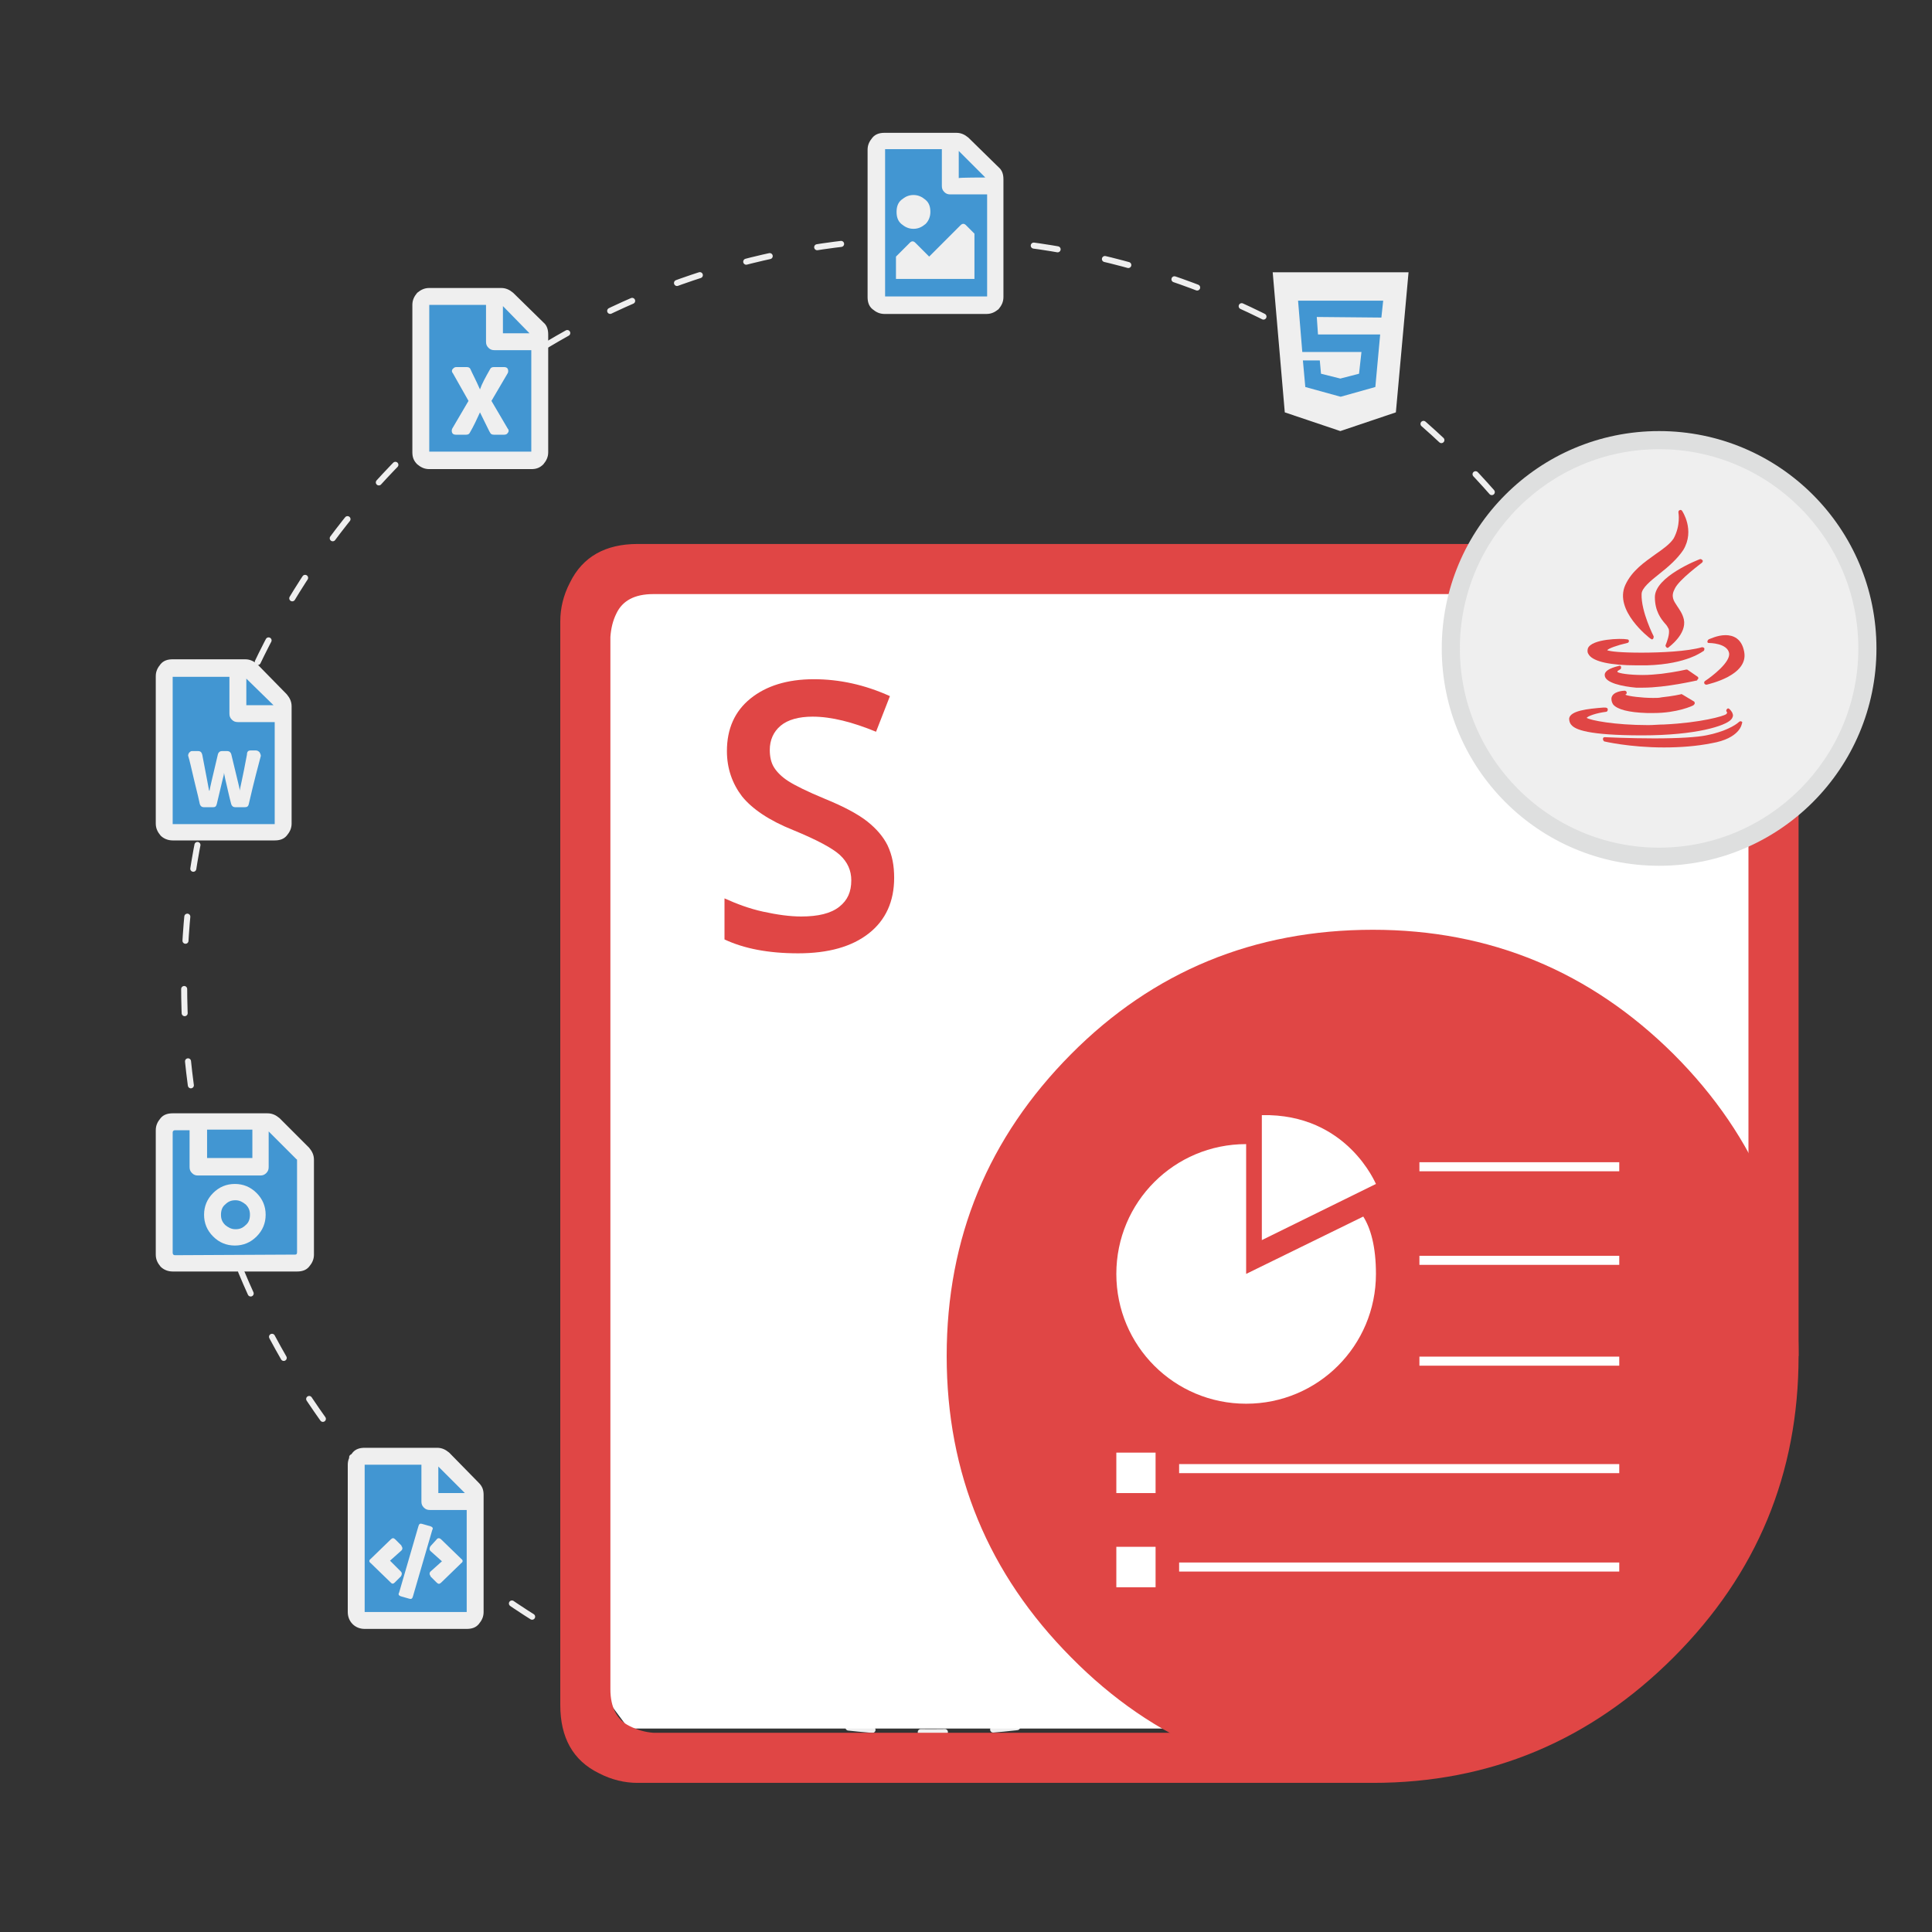 <?xml version="1.0" encoding="utf-8"?>
<!-- Generator: Adobe Illustrator 25.2.0, SVG Export Plug-In . SVG Version: 6.00 Build 0)  -->
<svg version="1.1" id="Layer_1" xmlns="http://www.w3.org/2000/svg" xmlns:xlink="http://www.w3.org/1999/xlink" x="0px" y="0px"
	 viewBox="0 0 320 320" style="enable-background:new 0 0 320 320;" xml:space="preserve">
<rect x="0" y="0" width="320" height="320" fill="#333333" stroke="none"/>
<style type="text/css">
	.st0{fill:none;stroke:#EFEFEF;stroke-linecap:round;stroke-linejoin:round;stroke-miterlimit:10;stroke-dasharray:4,8;}
	.st1{fill:#FFFFFF;}
	.st2{fill-rule:evenodd;clip-rule:evenodd;fill:#E04645;}
	.st3{fill:#E04645;}
	.st4{fill:#EFEFEF;}
	.st5{fill:#DEDFDF;}
	.st6{fill:#4296D2;}
</style>
<circle class="st0" cx="154.2" cy="163.2" r="123.7"/>
<g id="NET_1_">
	<polygon class="st1" points="290.2,100.5 283.5,96.2 106.5,96.2 99.8,102.9 99.8,280.5 104.1,286.3 236.4,286.3 290.2,217.9 	"/>
	<path class="st2" d="M156.8,224.6c0-19.6,6.9-36.2,20.6-50c13.6-13.7,30.3-20.6,50-20.6c19.4,0,36,6.9,49.8,20.6
		c13.8,13.8,20.7,30.4,20.7,50c0,19.5-6.9,36.1-20.7,49.9c-13.8,13.8-30.4,20.8-49.8,20.8c-19.7,0-36.3-6.9-50-20.8
		C163.7,260.7,156.8,244.1,156.8,224.6"/>
	<path class="st2" d="M297.9,224.6h-8.3V105.5c0-3-1.1-5.1-3.3-6.1c-0.8-0.4-1.6-0.7-2.6-0.9l-1.2-0.1H108.2c-3.1,0-5.1,1.1-6.1,3.2
		c-0.6,1.2-0.9,2.5-1,3.9v174.3c0,3,1.1,5.1,3.2,6.1c1.2,0.6,2.5,1,3.9,1.1h115.6l3.6,8.3H105.6c-2.1,0-4.3-0.5-6.4-1.6
		c-4.3-2.1-6.4-5.9-6.4-11.3V102.9c0-2.1,0.5-4.3,1.6-6.4c2.1-4.3,5.9-6.4,11.2-6.4h179.5l2,0.2c1.6,0.2,3.1,0.7,4.4,1.4
		c4.3,2.1,6.4,5.9,6.4,11.2V224.6z"/>
	<g>
		<path class="st3" d="M148.1,145.4c0,3.9-1.4,7-4.2,9.2c-2.8,2.2-6.7,3.3-11.7,3.3c-5,0-9-0.8-12.2-2.3v-6.8c2,0.9,4.1,1.7,6.4,2.2
			c2.3,0.5,4.4,0.8,6.3,0.8c2.8,0,4.9-0.5,6.3-1.6s2-2.5,2-4.4c0-1.6-0.6-3-1.9-4.2c-1.2-1.1-3.8-2.5-7.7-4.1
			c-4-1.6-6.8-3.5-8.5-5.6c-1.6-2.1-2.5-4.6-2.5-7.5c0-3.7,1.3-6.6,3.9-8.7c2.6-2.1,6.1-3.2,10.5-3.2c4.2,0,8.4,0.9,12.6,2.8
			l-2.3,5.9c-3.9-1.6-7.4-2.5-10.5-2.5c-2.3,0-4.1,0.5-5.3,1.5c-1.2,1-1.8,2.4-1.8,4c0,1.1,0.2,2.1,0.7,2.9c0.5,0.8,1.3,1.6,2.4,2.3
			c1.1,0.7,3.1,1.7,6,2.9c3.2,1.3,5.6,2.6,7.1,3.8c1.5,1.2,2.6,2.5,3.3,3.9C147.8,141.7,148.1,143.4,148.1,145.4z"/>
	</g>
	<g id="Symbol">
		<path class="st1" d="M227.9,211c0,11.9-9.6,21.5-21.5,21.5s-21.5-9.6-21.5-21.5c0-11.9,9.6-21.5,21.5-21.5c0.9,0,0,0,0,0V211
			c0,0,0,0,19.4-9.5C227,203.4,227.9,206.4,227.9,211z"/>
		<path class="st1" d="M209,184.7v20.7l18.9-9.3C227.9,196.2,223.2,184.4,209,184.7z"/>
		<rect x="235.1" y="192.5" class="st1" width="33.1" height="1.5"/>
		<rect x="235.1" y="208" class="st1" width="33.1" height="1.5"/>
		<rect x="235.1" y="224.7" class="st1" width="33.1" height="1.5"/>
		<rect x="195.3" y="242.5" class="st1" width="72.9" height="1.5"/>
		<rect x="195.3" y="258.8" class="st1" width="72.9" height="1.5"/>
		<rect x="184.9" y="240.6" class="st1" width="6.5" height="6.7"/>
		<rect x="184.9" y="256.2" class="st1" width="6.5" height="6.7"/>
	</g>
</g>
<g>
	<path class="st4" d="M274.8,142c-19,0-34.5-15.5-34.5-34.5s15.5-34.5,34.5-34.5s34.5,15.5,34.5,34.5S293.9,142,274.8,142z"/>
	<path class="st5" d="M274.8,74.4c18.2,0,33,14.8,33,33s-14.8,33-33,33s-33-14.8-33-33S256.6,74.4,274.8,74.4 M274.8,71.4
		c-19.9,0-36,16.1-36,36s16.1,36,36,36s36-16.1,36-36S294.7,71.4,274.8,71.4L274.8,71.4z"/>
</g>
<g>
	<g>
		<polygon class="st6" points="212.9,47.1 231.2,48.2 229.8,65.2 222.6,70.2 215.4,66.7 		"/>
		<polygon class="st6" points="159.3,50.4 163.4,50.4 164.8,47.1 165.4,27.7 158.8,23.9 146.3,23.9 145.3,38.1 145.8,50 		"/>
		<polygon class="st6" points="89,54.9 82.1,48.7 70.4,49.1 69.9,74.9 70.7,75.8 89,75.8 		"/>
		<polygon class="st6" points="46.5,116.5 40.3,110.3 28.1,110.3 28.1,137.2 46.5,137.6 		"/>
		<polygon class="st6" points="51,191.1 44.9,185.6 28.7,185.3 27.2,187.1 27.2,208.7 50.5,209.1 		"/>
		<polygon class="st6" points="78.8,247.1 72.8,241.1 58.4,240.7 59,268 77.7,268 		"/>
	</g>
	<g>
		<g>
			<path class="st4" d="M210.8,45.1h22.5l-2.1,23.2l-9.2,3.1l-9.2-3.1L210.8,45.1z M228.8,52.6l0.3-2.8H215l0.7,8.5h9.8l-0.4,3.6
				l-3.1,0.8l-3.2-0.8l-0.2-2.2h-2.8l0.4,4.4l5.8,1.6h0.1l5.7-1.6l0.8-8.7h-10.3l-0.2-2.9L228.8,52.6L228.8,52.6z"/>
		</g>
		<g>
			<path class="st4" d="M165.4,27.7c0.6,0.5,0.8,1.2,0.8,2v19.5c0,0.8-0.3,1.4-0.8,2c-0.6,0.5-1.2,0.8-2,0.8h-16.9
				c-0.8,0-1.4-0.3-2-0.8c-0.6-0.5-0.8-1.2-0.8-2V24.8c0-0.8,0.3-1.4,0.8-2s1.2-0.8,2-0.8h11.9c0.8,0,1.4,0.3,2,0.8L165.4,27.7z
				 M146.6,49.1h16.9V32.2h-6.1c-0.4,0-0.7-0.1-1-0.4c-0.3-0.3-0.4-0.6-0.4-1v-6.1h-9.4L146.6,49.1
				C146.6,49.1,146.6,49.1,146.6,49.1z M149.3,33.1c0.6-0.5,1.2-0.8,2-0.8s1.4,0.3,2,0.8s0.8,1.2,0.8,2c0,0.8-0.3,1.5-0.8,2
				c-0.6,0.5-1.2,0.8-2,0.8s-1.4-0.3-2-0.8c-0.6-0.5-0.8-1.2-0.8-2S148.7,33.6,149.3,33.1z M148.4,46.3v-3.8l2.3-2.3
				c0.3-0.3,0.6-0.3,0.9,0l2.3,2.3l5.2-5.2c0.3-0.3,0.6-0.3,0.9,0l1.4,1.4v7.5H148.4z M163.2,29.4l-4.4-4.4v4.5
				C158.8,29.4,163.2,29.4,163.2,29.4z"/>
		</g>
		<g>
			<path class="st4" d="M90,53.4c0.6,0.5,0.8,1.2,0.8,2v19.5c0,0.8-0.3,1.4-0.8,2c-0.6,0.6-1.2,0.8-2,0.8H71.1c-0.8,0-1.4-0.3-2-0.8
				c-0.6-0.6-0.8-1.2-0.8-2V50.5c0-0.8,0.3-1.4,0.8-2c0.6-0.5,1.2-0.8,2-0.8H83c0.8,0,1.4,0.3,2,0.8L90,53.4z M71.1,74.8H88V58h-6.1
				c-0.4,0-0.7-0.1-1-0.4c-0.3-0.3-0.4-0.6-0.4-1v-6.1h-9.4V74.8z M83.5,60.8c0.3,0,0.5,0.1,0.6,0.3s0.1,0.5,0,0.7
				c-1.4,2.4-2.3,3.9-2.7,4.6l2.7,4.6c0.2,0.2,0.2,0.5,0,0.7C84,71.9,83.8,72,83.5,72h-1.7c-0.3,0-0.5-0.1-0.6-0.3
				c-0.1-0.1-0.6-1.2-1.7-3.4c-0.5,1.1-1,2.2-1.7,3.4c-0.1,0.2-0.3,0.3-0.6,0.3h-1.7c-0.3,0-0.5-0.1-0.6-0.3c-0.1-0.2-0.1-0.5,0-0.7
				l2.7-4.6L75,61.8c-0.2-0.2-0.2-0.5,0-0.7s0.3-0.3,0.6-0.3h1.7c0.3,0,0.5,0.1,0.6,0.3c0.3,0.7,0.9,1.8,1.6,3.4
				c0.3-0.9,0.9-2,1.7-3.4c0.1-0.2,0.3-0.3,0.6-0.3C81.8,60.8,83.5,60.8,83.5,60.8z M87.7,55.2l-4.4-4.5v4.5H87.7z"/>
		</g>
		<g>
			<path class="st4" d="M47.5,115c0.5,0.6,0.8,1.2,0.8,2v19.4c0,0.8-0.3,1.4-0.8,2s-1.2,0.8-2,0.8H28.6c-0.8,0-1.5-0.3-2-0.8
				c-0.5-0.6-0.8-1.2-0.8-2v-24.4c0-0.8,0.3-1.4,0.8-2c0.5-0.6,1.2-0.8,2-0.8h12c0.8,0,1.4,0.3,2,0.8L47.5,115z M28.6,136.5h16.9
				v-16.9h-6.1c-0.4,0-0.7-0.1-1-0.4c-0.3-0.3-0.4-0.6-0.4-1v-6.1h-9.4C28.6,112.1,28.6,136.5,28.6,136.5z M41.5,124.3h0.9
				c0.2,0,0.4,0.1,0.6,0.3c0.1,0.2,0.2,0.4,0.2,0.6c-0.4,1.5-1.1,4.1-2,8c-0.1,0.4-0.3,0.5-0.7,0.5H39c-0.4,0-0.6-0.2-0.7-0.5
				c-0.3-1.1-0.6-2.5-1-4.2l-0.2-1c0,0.3-0.1,0.6-0.2,1l-1,4.2c-0.1,0.4-0.3,0.5-0.6,0.5h-1.5c-0.4,0-0.6-0.2-0.7-0.5
				c-0.1-0.5-0.4-1.8-0.9-3.8c-0.5-2.1-0.8-3.5-1-4.1c-0.1-0.2,0-0.4,0.1-0.6c0.2-0.2,0.3-0.3,0.5-0.3h1c0.4,0,0.6,0.2,0.7,0.6
				c0.7,3.7,1.1,5.7,1.1,5.8c0,0,0,0.1,0.1,0.2c0-0.2,0.5-2.3,1.4-6.1c0.1-0.3,0.3-0.5,0.7-0.5h0.8c0.4,0,0.6,0.2,0.7,0.5
				c0.9,3.8,1.4,5.7,1.4,5.9c0,0,0,0.1,0,0.2c0-0.2,0.5-2.2,1.2-6C40.9,124.5,41.1,124.3,41.5,124.3z M45.3,116.8l-4.5-4.4v4.4H45.3
				z"/>
		</g>
		<g>
			<path class="st4" d="M51.2,190.1c0.5,0.6,0.8,1.2,0.8,2v15.7c0,0.8-0.3,1.4-0.8,2c-0.5,0.6-1.2,0.8-2,0.8H28.6
				c-0.8,0-1.5-0.3-2-0.8c-0.5-0.6-0.8-1.2-0.8-2v-20.6c0-0.8,0.3-1.4,0.8-2s1.2-0.8,2-0.8h15.7c0.8,0,1.4,0.3,2,0.8L51.2,190.1z
				 M48.9,207.8c0.2,0,0.3-0.1,0.3-0.4v-15.2c0-0.1,0-0.2-0.1-0.2l-4.6-4.6v5.9c0,0.4-0.1,0.7-0.4,1c-0.3,0.3-0.6,0.4-1,0.4H32.8
				c-0.4,0-0.7-0.1-1-0.4c-0.3-0.3-0.4-0.6-0.4-1v-6.1H29c-0.2,0-0.4,0.1-0.4,0.4v19.9c0,0.2,0.1,0.4,0.4,0.4L48.9,207.8L48.9,207.8
				z M35.3,197.6c1-1,2.2-1.5,3.6-1.5s2.6,0.5,3.6,1.5c1,1,1.5,2.2,1.5,3.6s-0.5,2.6-1.5,3.6c-1,1-2.2,1.5-3.6,1.5s-2.6-0.5-3.6-1.5
				c-1-1-1.5-2.2-1.5-3.6S34.3,198.6,35.3,197.6z M41.8,187.1h-7.5v4.7h7.5V187.1z M37.3,202.9c0.5,0.4,1,0.7,1.7,0.7
				c0.7,0,1.2-0.2,1.7-0.7c0.5-0.4,0.7-1,0.7-1.7c0-0.7-0.2-1.2-0.7-1.7c-0.5-0.4-1-0.7-1.7-0.7c-0.7,0-1.2,0.2-1.7,0.7
				c-0.5,0.4-0.7,1-0.7,1.7C36.6,201.9,36.8,202.4,37.3,202.9z"/>
		</g>
		<g>
			<path class="st4" d="M79.3,245.6c0.6,0.6,0.8,1.2,0.8,2V267c0,0.8-0.3,1.4-0.8,2s-1.2,0.8-2,0.8H60.4c-0.8,0-1.5-0.3-2-0.8
				c-0.5-0.5-0.8-1.2-0.8-2v-24.4c0-0.8,0.3-1.4,0.8-2c0.5-0.6,1.2-0.8,2-0.8h12c0.8,0,1.4,0.3,2,0.8L79.3,245.6z M77.3,267v-16.9
				h-6.1c-0.4,0-0.7-0.1-1-0.4c-0.3-0.3-0.4-0.6-0.4-1v-6.1h-9.4V267H77.3z M66.4,260.3c0.2,0.2,0.2,0.5,0,0.8l-1,1
				c-0.1,0.1-0.2,0.2-0.4,0.2c-0.1,0-0.2-0.1-0.3-0.2l-3.3-3.2c-0.3-0.2-0.3-0.5,0-0.7l3.3-3.2c0.3-0.3,0.5-0.3,0.8,0l1,1v0.1
				c0.2,0.2,0.2,0.5,0,0.7l-1.9,1.7L66.4,260.3z M69.9,252.4l1.4,0.4c0.3,0.1,0.5,0.3,0.3,0.6l-3.2,11c-0.1,0.4-0.3,0.5-0.6,0.4
				l-1.4-0.4c-0.3-0.1-0.5-0.3-0.3-0.6l3.2-11C69.4,252.4,69.6,252.3,69.9,252.4z M71.3,256.9c-0.2-0.2-0.2-0.5,0-0.8l1-1.1
				c0.2-0.3,0.5-0.3,0.8,0l3.3,3.2c0.3,0.2,0.3,0.5,0,0.7l-3.3,3.2c-0.3,0.3-0.5,0.3-0.8,0l-1-1V261c-0.2-0.2-0.2-0.5,0-0.7l1.9-1.7
				L71.3,256.9z M72.6,242.9v4.4h4.4L72.6,242.9z"/>
		</g>
	</g>
</g>
<g id="java_1_">
	<path id="XMLID_17_" class="st3" d="M274.2,91.8c-1.8,1.3-3.9,2.7-5,5.1c-1.9,4.2,3.9,8.7,4.2,8.9c0.1,0,0.1,0.1,0.2,0.1
		s0.1,0,0.2-0.1c0.1-0.1,0.1-0.3,0.1-0.4c0,0-2.1-4.1-2-7c0-1,1.5-2.2,3-3.4c1.4-1.1,2.9-2.4,3.9-3.9c2-3.3-0.2-6.5-0.2-6.5
		c-0.1-0.1-0.2-0.2-0.4-0.1s-0.2,0.2-0.2,0.4c0,0,0.4,2.1-0.8,4.3C276.6,90.1,275.5,90.9,274.2,91.8z"/>
	<path id="XMLID_16_" class="st3" d="M281.9,93.2c0.1-0.1,0.2-0.3,0.1-0.4c-0.1-0.1-0.2-0.2-0.4-0.2c-0.3,0.1-7.5,2.9-7.5,6.3
		c0,2.3,1,3.6,1.7,4.4c0.3,0.3,0.5,0.7,0.6,0.9c0.2,0.8-0.3,2.1-0.5,2.6c-0.1,0.1,0,0.3,0.1,0.4c0.1,0.1,0.1,0.1,0.2,0.1
		c0.1,0,0.1,0,0.2-0.1c0.1-0.1,3-2.2,2.5-4.6c-0.2-0.9-0.7-1.6-1.1-2.2c-0.6-0.9-1.1-1.6-0.4-2.9C278.1,96,281.8,93.3,281.9,93.2z"
		/>
	<path id="XMLID_7_" class="st3" d="M263,107.4c-0.1,0.4-0.1,0.7,0.2,1.1c0.8,1.1,3.6,1.7,7.8,1.7l0,0c0.6,0,1.2,0,1.8,0
		c6.8-0.2,9.3-2.4,9.4-2.4c0.1-0.1,0.1-0.3,0.1-0.4s-0.2-0.2-0.4-0.2c-2.4,0.7-6.9,0.9-10,0.9c-3.5,0-5.2-0.2-5.7-0.4
		c0.2-0.3,1.6-0.8,3.3-1.2c0.2,0,0.3-0.2,0.3-0.3c0-0.2-0.1-0.3-0.3-0.3C268.6,105.7,263.6,105.8,263,107.4z"/>
	<path id="XMLID_6_" class="st3" d="M285.8,105.2c-1.4,0-2.7,0.7-2.8,0.7c-0.1,0.1-0.2,0.2-0.2,0.4s0.2,0.2,0.3,0.2c0,0,3,0,3.3,1.7
		c0.2,1.5-2.8,3.8-4,4.6c-0.1,0.1-0.2,0.2-0.1,0.4c0,0.1,0.2,0.2,0.3,0.2c0,0,0,0,0.1,0c0.3-0.1,6.9-1.5,6.2-5.4
		C288.5,105.7,287,105.2,285.8,105.2z"/>
	<path id="XMLID_5_" class="st3" d="M281.3,112.4c0-0.1,0-0.2-0.1-0.3l-1.6-1.1c-0.1-0.1-0.2-0.1-0.3-0.1c0,0-1.7,0.4-4.1,0.7
		c-1,0.1-2,0.2-3.1,0.2c-2.4,0-4-0.3-4.2-0.5c0-0.1,0-0.1,0-0.1c0-0.1,0.3-0.2,0.4-0.3c0.2-0.1,0.2-0.2,0.2-0.4
		c0-0.2-0.2-0.3-0.4-0.2c-1.6,0.4-2.4,0.9-2.3,1.6c0.1,1.2,2.9,1.8,5.2,2c0.3,0,0.7,0,1.1,0l0,0c3.9,0,8.9-1.2,9-1.2
		C281.1,112.6,281.2,112.5,281.3,112.4z"/>
	<path id="XMLID_4_" class="st3" d="M269.3,115c0.1-0.1,0.2-0.2,0.1-0.4c0-0.1-0.2-0.2-0.3-0.2c-0.2,0-2.1,0.1-2.2,1.3
		c0,0.4,0.1,0.7,0.3,1c0.7,0.8,2.5,1.3,5.6,1.4c0.4,0,0.7,0,1.1,0c3.9,0,6.5-1.2,6.6-1.3c0.1-0.1,0.2-0.2,0.2-0.3
		c0-0.1,0-0.2-0.1-0.3l-2-1.2c-0.1,0-0.1-0.1-0.2,0c0,0-1.3,0.3-3.2,0.5c-0.4,0.1-0.8,0.1-1.4,0.1c-1.9,0-4.1-0.3-4.5-0.5
		C269.2,115.1,269.2,115,269.3,115z"/>
	<path id="XMLID_3_" class="st3" d="M272,121.8c9,0,13.8-1.6,14.7-2.6c0.3-0.3,0.4-0.7,0.3-0.9c-0.1-0.5-0.6-0.9-0.6-0.9
		c-0.1-0.1-0.3-0.1-0.4,0.1c-0.1,0.1-0.1,0.3,0,0.4c0.1,0.1,0.1,0.2-0.1,0.4c-0.4,0.3-4.1,1.4-10.3,1.7c-0.9,0-1.7,0.1-2.6,0.1
		c-5.6,0-9.6-0.8-10.2-1.2c0.2-0.3,1.6-0.8,3.2-1c0.2,0,0.3-0.2,0.3-0.4s-0.2-0.3-0.4-0.3c0,0-0.2,0-0.4,0c-2.5,0.2-5.4,0.5-5.6,1.8
		c0,0.4,0.1,0.8,0.4,1.1C260.9,120.8,262.9,121.8,272,121.8L272,121.8z"/>
	<path id="XMLID_2_" class="st3" d="M288.4,119.5c-0.1-0.1-0.3,0-0.4,0.1c0,0-1.4,1.4-5.4,2.2c-1.5,0.3-4.5,0.5-8.6,0.5
		s-8.2-0.2-8.2-0.2c-0.2,0-0.3,0.1-0.3,0.3c0,0.2,0.1,0.3,0.2,0.4c0,0,4.2,1,9.9,1c2.7,0,5.4-0.2,7.9-0.7c4.7-0.8,5-3.2,5-3.2
		C288.6,119.7,288.6,119.5,288.4,119.5z"/>
</g>
</svg>
